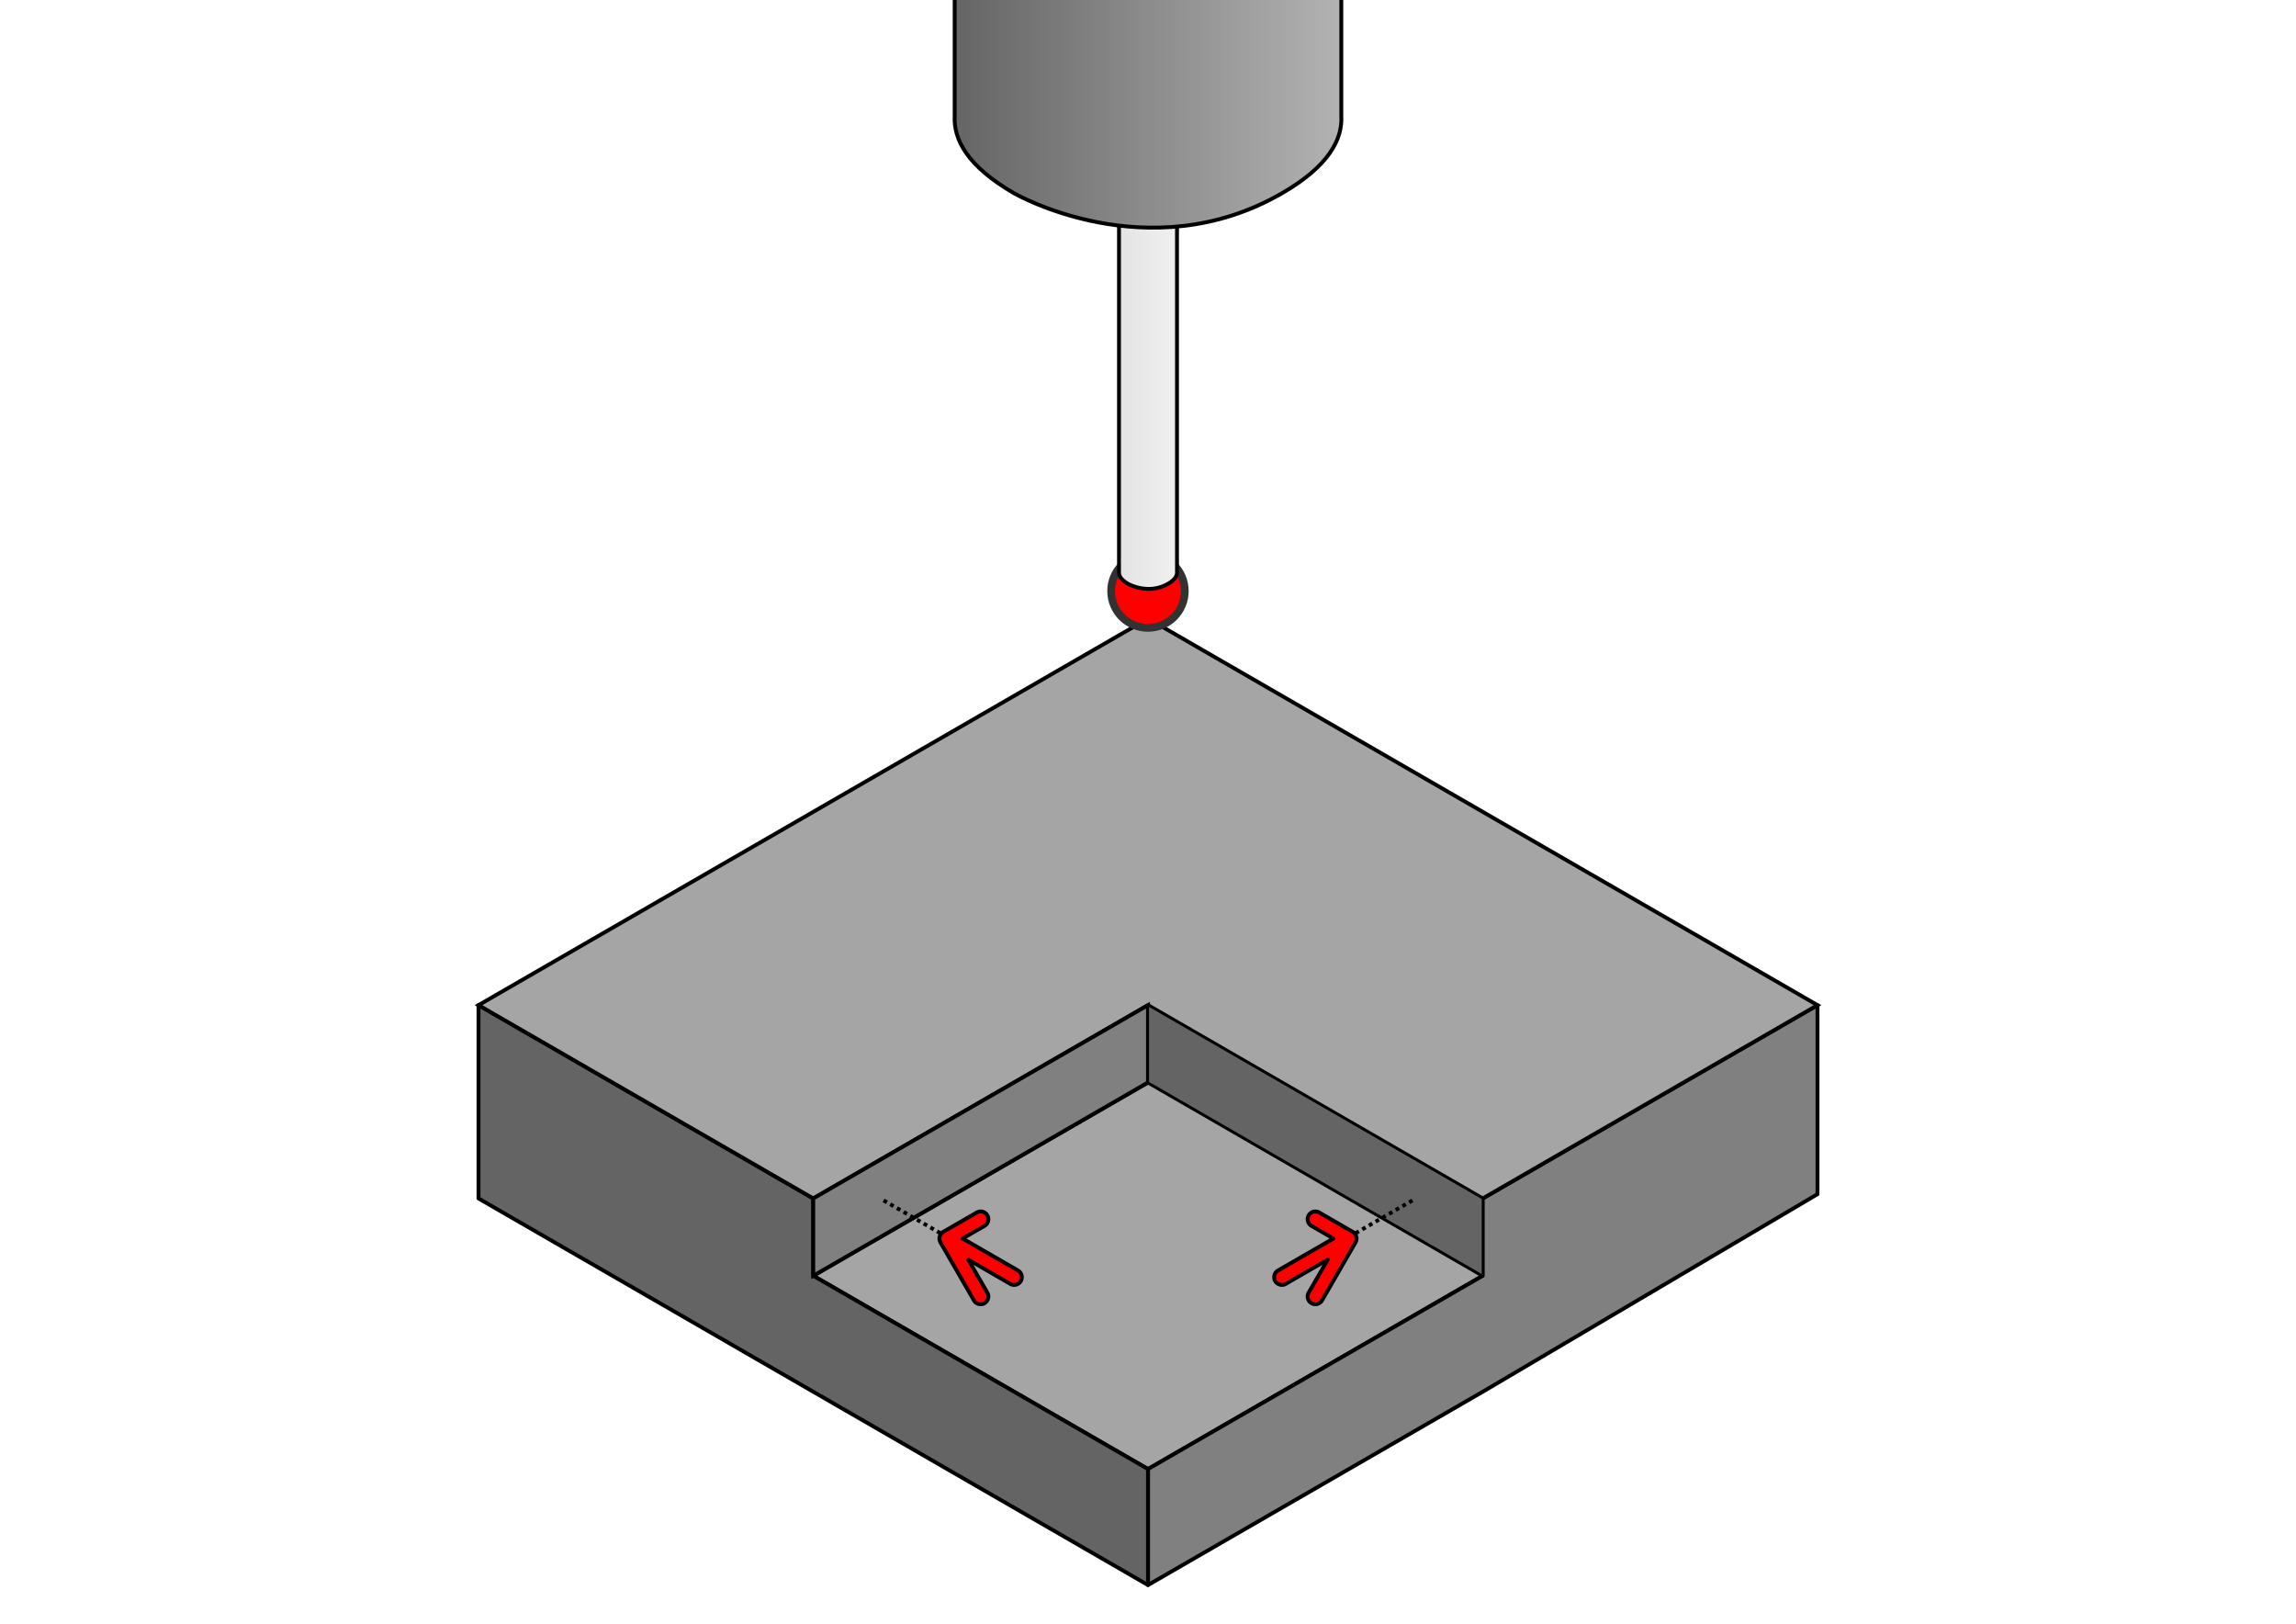 <?xml version="1.0" encoding="UTF-8" standalone="no"?>
<svg
   xmlns:osb="http://www.openswatchbook.org/uri/2009/osb"
   xmlns:dc="http://purl.org/dc/elements/1.1/"
   xmlns:cc="http://creativecommons.org/ns#"
   xmlns:rdf="http://www.w3.org/1999/02/22-rdf-syntax-ns#"
   xmlns:svg="http://www.w3.org/2000/svg"
   xmlns="http://www.w3.org/2000/svg"
   xmlns:xlink="http://www.w3.org/1999/xlink"
   xmlns:sodipodi="http://sodipodi.sourceforge.net/DTD/sodipodi-0.dtd"
   xmlns:inkscape="http://www.inkscape.org/namespaces/inkscape"
   width="297mm"
   height="210mm"
   viewBox="0 0 297 210"
   version="1.1"
   id="svg8"
   inkscape:version="1.0.2-2 (e86c870879, 2021-01-15)"
   sodipodi:docname="cycle.svg"
   inkscape:export-filename="C:\Users\smohekey\Documents\GitHub\Gladius_1.0.0-beta\src\server\probe-cycles\inside-corner\thumbnail.png"
   inkscape:export-xdpi="20.700001"
   inkscape:export-ydpi="20.700001">
  <defs
     id="defs2">
    <linearGradient
       id="linearGradient900"
       osb:paint="solid">
      <stop
         style="stop-color:#000000;stop-opacity:1;"
         offset="0"
         id="stop898" />
    </linearGradient>
    <linearGradient
       id="linearGradient916"
       osb:paint="solid">
      <stop
         style="stop-color:#000000;stop-opacity:1;"
         offset="0"
         id="stop914" />
    </linearGradient>
    <linearGradient
       id="linearGradient910"
       osb:paint="solid">
      <stop
         style="stop-color:#000000;stop-opacity:1;"
         offset="0"
         id="stop908" />
    </linearGradient>
    <linearGradient
       id="linearGradient899"
       osb:paint="solid">
      <stop
         style="stop-color:#000000;stop-opacity:1;"
         offset="0"
         id="stop897" />
    </linearGradient>
    <linearGradient
       id="linearGradient898"
       osb:paint="solid">
      <stop
         style="stop-color:#000000;stop-opacity:1;"
         offset="0"
         id="stop896" />
    </linearGradient>
    <linearGradient
       id="linearGradient1032"
       osb:paint="solid">
      <stop
         style="stop-color:#646464;stop-opacity:1;"
         offset="0"
         id="stop1030" />
    </linearGradient>
    <linearGradient
       inkscape:collect="always"
       id="linearGradient1024">
      <stop
         style="stop-color:#646464;stop-opacity:1"
         offset="0"
         id="stop1020" />
      <stop
         style="stop-color:#b4b4b4;stop-opacity:1"
         offset="1"
         id="stop1022" />
    </linearGradient>
    <linearGradient
       inkscape:collect="always"
       id="linearGradient1016">
      <stop
         style="stop-color:#e4e4e4;stop-opacity:1"
         offset="0"
         id="stop1012" />
      <stop
         style="stop-color:#f0f0f0;stop-opacity:1"
         offset="1"
         id="stop1014" />
    </linearGradient>
    <linearGradient
       id="linearGradient956"
       osb:paint="solid">
      <stop
         style="stop-color:#969696;stop-opacity:1;"
         offset="0"
         id="stop954" />
    </linearGradient>
    <linearGradient
       id="linearGradient952"
       osb:paint="gradient">
      <stop
         style="stop-color:#808080;stop-opacity:1;"
         offset="0"
         id="stop948" />
      <stop
         style="stop-color:#808080;stop-opacity:0"
         offset="1"
         id="stop950" />
    </linearGradient>
    <linearGradient
       id="linearGradient940"
       osb:paint="gradient">
      <stop
         style="stop-color:#808080;stop-opacity:1;"
         offset="0"
         id="stop936" />
      <stop
         style="stop-color:#808080;stop-opacity:0.5"
         offset="1"
         id="stop938" />
    </linearGradient>
    <linearGradient
       id="linearGradient857">
      <stop
         style="stop-color:#808080;stop-opacity:1;"
         offset="0"
         id="stop925" />
    </linearGradient>
    <linearGradient
       id="linearGradient901"
       osb:paint="solid">
      <stop
         style="stop-color:#a5a5a5;stop-opacity:1;"
         offset="0"
         id="stop899" />
    </linearGradient>
    <linearGradient
       id="linearGradient893"
       osb:paint="solid">
      <stop
         style="stop-color:#a5a5a5;stop-opacity:1;"
         offset="0"
         id="stop891" />
    </linearGradient>
    <linearGradient
       id="linearGradient887"
       osb:paint="solid">
      <stop
         style="stop-color:#000000;stop-opacity:1;"
         offset="0"
         id="stop885" />
    </linearGradient>
    <linearGradient
       id="linearGradient881"
       osb:paint="solid">
      <stop
         style="stop-color:#a5a5a5;stop-opacity:1;"
         offset="0"
         id="stop879" />
    </linearGradient>
    <linearGradient
       id="Top"
       osb:paint="solid">
      <stop
         style="stop-color:#a5a5a5;stop-opacity:1;"
         offset="0"
         id="stop873" />
    </linearGradient>
    <linearGradient
       id="Left"
       osb:paint="solid">
      <stop
         style="stop-color:#646464;stop-opacity:1;"
         offset="0"
         id="stop867" />
    </linearGradient>
    <linearGradient
       id="linearGradient857-6">
      <stop
         style="stop-color:#808080;stop-opacity:1;"
         offset="0"
         id="stop855" />
    </linearGradient>
    <linearGradient
       id="Right"
       osb:paint="solid">
      <stop
         style="stop-color:#808080;stop-opacity:1;"
         offset="0"
         id="stop849" />
    </linearGradient>
    <linearGradient
       id="linearGradient841"
       osb:paint="solid">
      <stop
         style="stop-color:#ffffff;stop-opacity:1;"
         offset="0"
         id="stop839" />
    </linearGradient>
    <linearGradient
       inkscape:collect="always"
       xlink:href="#Right"
       id="linearGradient853"
       x1="142.894"
       y1="168.75"
       x2="233.827"
       y2="168.75"
       gradientUnits="userSpaceOnUse"
       gradientTransform="matrix(0.952,0,0,0.963,12.41,10)" />
    <linearGradient
       inkscape:collect="always"
       xlink:href="#Left"
       id="linearGradient871"
       x1="51.962"
       y1="168.75"
       x2="142.894"
       y2="168.75"
       gradientUnits="userSpaceOnUse"
       gradientTransform="matrix(0.952,0,0,0.963,12.41,10)" />
    <linearGradient
       inkscape:collect="always"
       xlink:href="#linearGradient1016"
       id="linearGradient1018"
       x1="526.98"
       y1="168.189"
       x2="553.165"
       y2="168.189"
       gradientUnits="userSpaceOnUse"
       gradientTransform="matrix(0.265,0,0,0.265,5.606,2.5)" />
    <linearGradient
       inkscape:collect="always"
       xlink:href="#linearGradient1024"
       id="linearGradient1026"
       x1="441.878"
       y1="9.449"
       x2="638.268"
       y2="9.449"
       gradientUnits="userSpaceOnUse"
       gradientTransform="matrix(0.265,0,0,0.265,5.606,2.5)" />
    <linearGradient
       inkscape:collect="always"
       xlink:href="#Top"
       id="linearGradient902"
       x1="61.633"
       y1="127.5"
       x2="235.367"
       y2="127.5"
       gradientUnits="userSpaceOnUse"
       gradientTransform="translate(0,-10)" />
    <linearGradient
       inkscape:collect="always"
       xlink:href="#Right"
       id="linearGradient912"
       x1="104.949"
       y1="160"
       x2="148.75"
       y2="160"
       gradientUnits="userSpaceOnUse"
       gradientTransform="translate(-1.8922121e-7,-10)" />
    <linearGradient
       inkscape:collect="always"
       xlink:href="#Left"
       id="linearGradient918"
       x1="148.368"
       y1="160"
       x2="191.934"
       y2="160"
       gradientUnits="userSpaceOnUse"
       gradientTransform="translate(0,-10)" />
    <linearGradient
       inkscape:collect="always"
       xlink:href="#Top"
       id="linearGradient903"
       x1="104.934"
       y1="175"
       x2="192.066"
       y2="175"
       gradientUnits="userSpaceOnUse"
       gradientTransform="translate(0,-10)" />
  </defs>
  <sodipodi:namedview
     id="base"
     pagecolor="#ffffff"
     bordercolor="#666666"
     borderopacity="1.0"
     inkscape:pageopacity="0.0"
     inkscape:pageshadow="2"
     inkscape:zoom="1.5459226"
     inkscape:cx="561.25984"
     inkscape:cy="396.85039"
     inkscape:document-units="mm"
     inkscape:current-layer="layer1"
     inkscape:document-rotation="0"
     showgrid="true"
     inkscape:window-width="2446"
     inkscape:window-height="1417"
     inkscape:window-x="376"
     inkscape:window-y="-8"
     inkscape:window-maximized="1">
    <inkscape:grid
       type="axonomgrid"
       id="grid835"
       originx="148.5"
       originy="105" />
  </sodipodi:namedview>
  <g
     inkscape:label="Layer 1"
     inkscape:groupmode="layer"
     id="layer1">
    <path
       style="fill:url(#linearGradient903);fill-opacity:1;stroke:#000000;stroke-width:0.5;stroke-linecap:round;stroke-linejoin:round;stroke-miterlimit:4;stroke-dasharray:none;stroke-opacity:1"
       d="M 105.199,165 148.5,140 191.801,165 148.5,190 Z"
       id="path895" />
    <path
       style="fill:url(#linearGradient853);fill-opacity:1;stroke:#000000;stroke-width:0.5;stroke-linecap:butt;stroke-linejoin:round;stroke-miterlimit:4;stroke-dasharray:none;stroke-opacity:1"
       d="m 191.801,180 43.301,-25.556 V 130 l -43.301,25 0,10 L 148.5,190 v 15 z"
       id="path837"
       sodipodi:nodetypes="cccccccc" />
    <path
       style="fill:url(#linearGradient871);fill-opacity:1;stroke:#000000;stroke-width:0.5;stroke-linecap:butt;stroke-linejoin:round;stroke-miterlimit:4;stroke-dasharray:none;stroke-opacity:1"
       d="M 105.199,180 148.5,205 v -15 l -43.301,-25 v -10 l -43.301,-25 0,25 z"
       id="path847"
       sodipodi:nodetypes="cccccccc" />
    <path
       style="fill:url(#linearGradient902);fill-opacity:1;stroke:#000000;stroke-width:0.5;stroke-linecap:butt;stroke-linejoin:miter;stroke-miterlimit:4;stroke-dasharray:none;stroke-opacity:1"
       d="M 61.897,130 148.5,80 235.103,130 191.801,155 148.5,130 105.199,155 Z"
       id="path894" />
    <path
       style="fill:url(#linearGradient912);fill-opacity:1;stroke:#000000;stroke-width:0.5;stroke-linecap:butt;stroke-linejoin:miter;stroke-miterlimit:4;stroke-dasharray:none;stroke-opacity:1"
       d="M 105.199,165 V 155 L 148.5,130 v 10 z"
       id="path904"
       sodipodi:nodetypes="ccccc" />
    <path
       style="fill:url(#linearGradient918);fill-opacity:1;stroke:#000000;stroke-width:0.265;stroke-linecap:butt;stroke-linejoin:miter;stroke-miterlimit:4;stroke-dasharray:none;stroke-opacity:1"
       d="m 148.5,130 43.301,25 v 10 L 148.5,140 Z"
       id="path906"
       sodipodi:nodetypes="ccccc" />
    <path
       style="fill:none;stroke:#000000;stroke-width:0.5;stroke-linecap:butt;stroke-linejoin:miter;stroke-miterlimit:4;stroke-dasharray:0.5, 0.5;stroke-dashoffset:0;stroke-opacity:1"
       d="m 174.481,160 8.66,-5"
       id="path887" />
    <path
       style="fill:none;stroke:#000000;stroke-width:0.5;stroke-linecap:butt;stroke-linejoin:miter;stroke-miterlimit:4;stroke-dasharray:0.5, 0.5;stroke-dashoffset:0;stroke-opacity:1"
       d="m 122.519,160 -8.66,-5"
       id="path889" />
    <path
       style="color:#000000;font-style:normal;font-variant:normal;font-weight:normal;font-stretch:normal;font-size:medium;line-height:normal;font-family:sans-serif;font-variant-ligatures:normal;font-variant-position:normal;font-variant-caps:normal;font-variant-numeric:normal;font-variant-alternates:normal;font-variant-east-asian:normal;font-feature-settings:normal;font-variation-settings:normal;text-indent:0;text-align:start;text-decoration:none;text-decoration-line:none;text-decoration-style:solid;text-decoration-color:#000000;letter-spacing:normal;word-spacing:normal;text-transform:none;writing-mode:lr-tb;direction:ltr;text-orientation:mixed;dominant-baseline:auto;baseline-shift:baseline;text-anchor:start;white-space:normal;shape-padding:0;shape-margin:0;inline-size:0;clip-rule:nonzero;display:inline;overflow:visible;visibility:visible;opacity:1;isolation:auto;mix-blend-mode:normal;color-interpolation:sRGB;color-interpolation-filters:linearRGB;solid-color:#000000;solid-opacity:1;vector-effect:none;fill:#ff0000;fill-opacity:1;fill-rule:nonzero;stroke:#000000;stroke-width:0.5;stroke-linecap:round;stroke-linejoin:round;stroke-miterlimit:4;stroke-dasharray:none;stroke-dashoffset:0;stroke-opacity:1;color-rendering:auto;image-rendering:auto;shape-rendering:auto;text-rendering:auto;enable-background:accumulate;stop-color:#000000;stop-opacity:1"
       d="m 126.887,156.683 a 1,1 0 0 0 -0.537,0.135 l -4.293,2.479 a 1,1 0 0 0 -0.025,0.014 l -0.012,0.008 a 1,1 0 0 0 -0.004,0.004 1,1 0 0 0 -0.055,0.033 1,1 0 0 0 -0.041,0.029 1,1 0 0 0 -0.012,0.01 1,1 0 0 0 -0.039,0.031 1,1 0 0 0 -0.051,0.045 1,1 0 0 0 -0.051,0.055 1,1 0 0 0 -0.014,0.016 1,1 0 0 0 -0.033,0.043 1,1 0 0 0 -0.027,0.037 1,1 0 0 0 -0.025,0.039 1,1 0 0 0 -0.008,0.01 1,1 0 0 0 -0.008,0.014 1,1 0 0 0 -0.016,0.033 1,1 0 0 0 -0.014,0.023 1,1 0 0 0 -0.008,0.018 1,1 0 0 0 -0.033,0.078 1,1 0 0 0 -0.025,0.08 1,1 0 0 0 -0.018,0.072 1,1 0 0 0 -0.008,0.047 1,1 0 0 0 -0.006,0.039 1,1 0 0 0 0,0.019 1,1 0 0 0 -0.006,0.07 1,1 0 0 0 0.002,0.084 1,1 0 0 0 0.01,0.084 1,1 0 0 0 0.014,0.074 1,1 0 0 0 0.008,0.029 1,1 0 0 0 0.012,0.049 1,1 0 0 0 0.019,0.049 1,1 0 0 0 0.014,0.037 1,1 0 0 0 0.002,0.004 1,1 0 0 0 0.027,0.059 1,1 0 0 0 0.014,0.027 1,1 0 0 0 0.012,0.023 l 4.33,7.5 a 1,1 0 0 0 1.367,0.365 1,1 0 0 0 0.366,-1.366 l -2.465,-4.27 5.43,3.135 a 1,1 0 0 0 1.365,-0.365 1,1 0 0 0 -0.365,-1.365 l -7.162,-4.135 2.832,-1.635 a 1,1 0 0 0 0.365,-1.365 1,1 0 0 0 -0.828,-0.5 z"
       id="path922" />
    <path
       style="color:#000000;font-style:normal;font-variant:normal;font-weight:normal;font-stretch:normal;font-size:medium;line-height:normal;font-family:sans-serif;font-variant-ligatures:normal;font-variant-position:normal;font-variant-caps:normal;font-variant-numeric:normal;font-variant-alternates:normal;font-variant-east-asian:normal;font-feature-settings:normal;font-variation-settings:normal;text-indent:0;text-align:start;text-decoration:none;text-decoration-line:none;text-decoration-style:solid;text-decoration-color:#000000;letter-spacing:normal;word-spacing:normal;text-transform:none;writing-mode:lr-tb;direction:ltr;text-orientation:mixed;dominant-baseline:auto;baseline-shift:baseline;text-anchor:start;white-space:normal;shape-padding:0;shape-margin:0;inline-size:0;clip-rule:nonzero;display:inline;overflow:visible;visibility:visible;opacity:1;isolation:auto;mix-blend-mode:normal;color-interpolation:sRGB;color-interpolation-filters:linearRGB;solid-color:#000000;solid-opacity:1;vector-effect:none;fill:#ff0000;fill-opacity:1;fill-rule:nonzero;stroke:#000000;stroke-width:0.5;stroke-linecap:round;stroke-linejoin:round;stroke-miterlimit:4;stroke-dasharray:none;stroke-dashoffset:0;stroke-opacity:1;color-rendering:auto;image-rendering:auto;shape-rendering:auto;text-rendering:auto;enable-background:accumulate;stop-color:#000000;stop-opacity:1"
       d="m 170.17,156.683 a 1,1 0 0 0 -0.885,0.5 1,1 0 0 0 0.365,1.365 l 2.832,1.635 -7.162,4.135 a 1,1 0 0 0 -0.365,1.365 1,1 0 0 0 1.365,0.365 l 5.43,-3.135 -2.465,4.27 a 1,1 0 0 0 0.365,1.365 1,1 0 0 0 1.367,-0.365 l 4.32,-7.484 a 1,1 0 0 0 0.01,-0.016 1,1 0 0 0 0.029,-0.057 1,1 0 0 0 0.008,-0.018 1,1 0 0 0 0.033,-0.078 1,1 0 0 0 0.025,-0.08 1,1 0 0 0 0.016,-0.062 1,1 0 0 0 0.004,-0.019 1,1 0 0 0 0.01,-0.065 1,1 0 0 0 0.002,-0.018 1,1 0 0 0 0,-0.012 1,1 0 0 0 0.006,-0.072 1,1 0 0 0 -0.002,-0.084 1,1 0 0 0 -0.01,-0.084 1,1 0 0 0 -0.012,-0.064 1,1 0 0 0 -0.004,-0.018 1,1 0 0 0 -0.016,-0.062 1,1 0 0 0 -0.006,-0.019 1,1 0 0 0 -0.023,-0.061 1,1 0 0 0 -0.008,-0.018 1,1 0 0 0 -0.027,-0.059 1,1 0 0 0 -0.008,-0.018 1,1 0 0 0 -0.006,-0.01 1,1 0 0 0 -0.012,-0.023 1,1 0 0 0 -0.019,-0.029 1,1 0 0 0 -0.006,-0.01 1,1 0 0 0 -0.021,-0.031 1,1 0 0 0 -0.043,-0.059 1,1 0 0 0 -0.008,-0.01 1,1 0 0 0 -0.029,-0.033 1,1 0 0 0 -0.049,-0.051 1,1 0 0 0 -0.01,-0.01 1,1 0 0 0 -0.029,-0.025 1,1 0 0 0 -0.035,-0.029 1,1 0 0 0 -0.031,-0.023 1,1 0 0 0 -0.037,-0.025 1,1 0 0 0 -0.031,-0.019 1,1 0 0 0 -0.074,-0.041 l -4.273,-2.469 a 1,1 0 0 0 -0.48,-0.134 z"
       id="path926" />
    <circle
       style="fill:#ff0000;fill-opacity:1;stroke:#323232;stroke-width:1;stroke-linecap:round;stroke-linejoin:round;stroke-miterlimit:4;stroke-dasharray:none;stroke-opacity:1;paint-order:markers stroke fill"
       id="path1028"
       cx="148.495"
       cy="76.442"
       r="4.763" />
    <path
       id="path996"
       style="fill:url(#linearGradient1018);fill-opacity:1;stroke:#000000;stroke-width:0.5;stroke-linecap:butt;stroke-linejoin:miter;stroke-miterlimit:4;stroke-dasharray:none;stroke-opacity:1"
       d="m 145.902,75.5 c -0.905,-0.522 -1.179,-1.045 -1.153,-1.504 V 17.166 l 7.502,-3e-6 v 56.831 c 0.026,0.459 -0.248,0.981 -1.153,1.504 m 0,0 c -2.598,1.5 -5.196,0 -5.196,0 v 0"
       sodipodi:nodetypes="ccccccccc" />
    <path
       id="path1003"
       style="fill:url(#linearGradient1026);fill-opacity:1;stroke:#000000;stroke-width:0.5;stroke-linecap:butt;stroke-linejoin:miter;stroke-miterlimit:4;stroke-dasharray:none;stroke-opacity:1"
       d="M 123.492,-0.438 V 14.99 c -0.169,3.057 1.666,6.533 7.687,10.01 0,0 17.321,10 34.641,0 6.022,-3.477 7.857,-6.954 7.687,-10.01 V -0.562 Z"
       sodipodi:nodetypes="cccsccc" />
  </g>
</svg>
